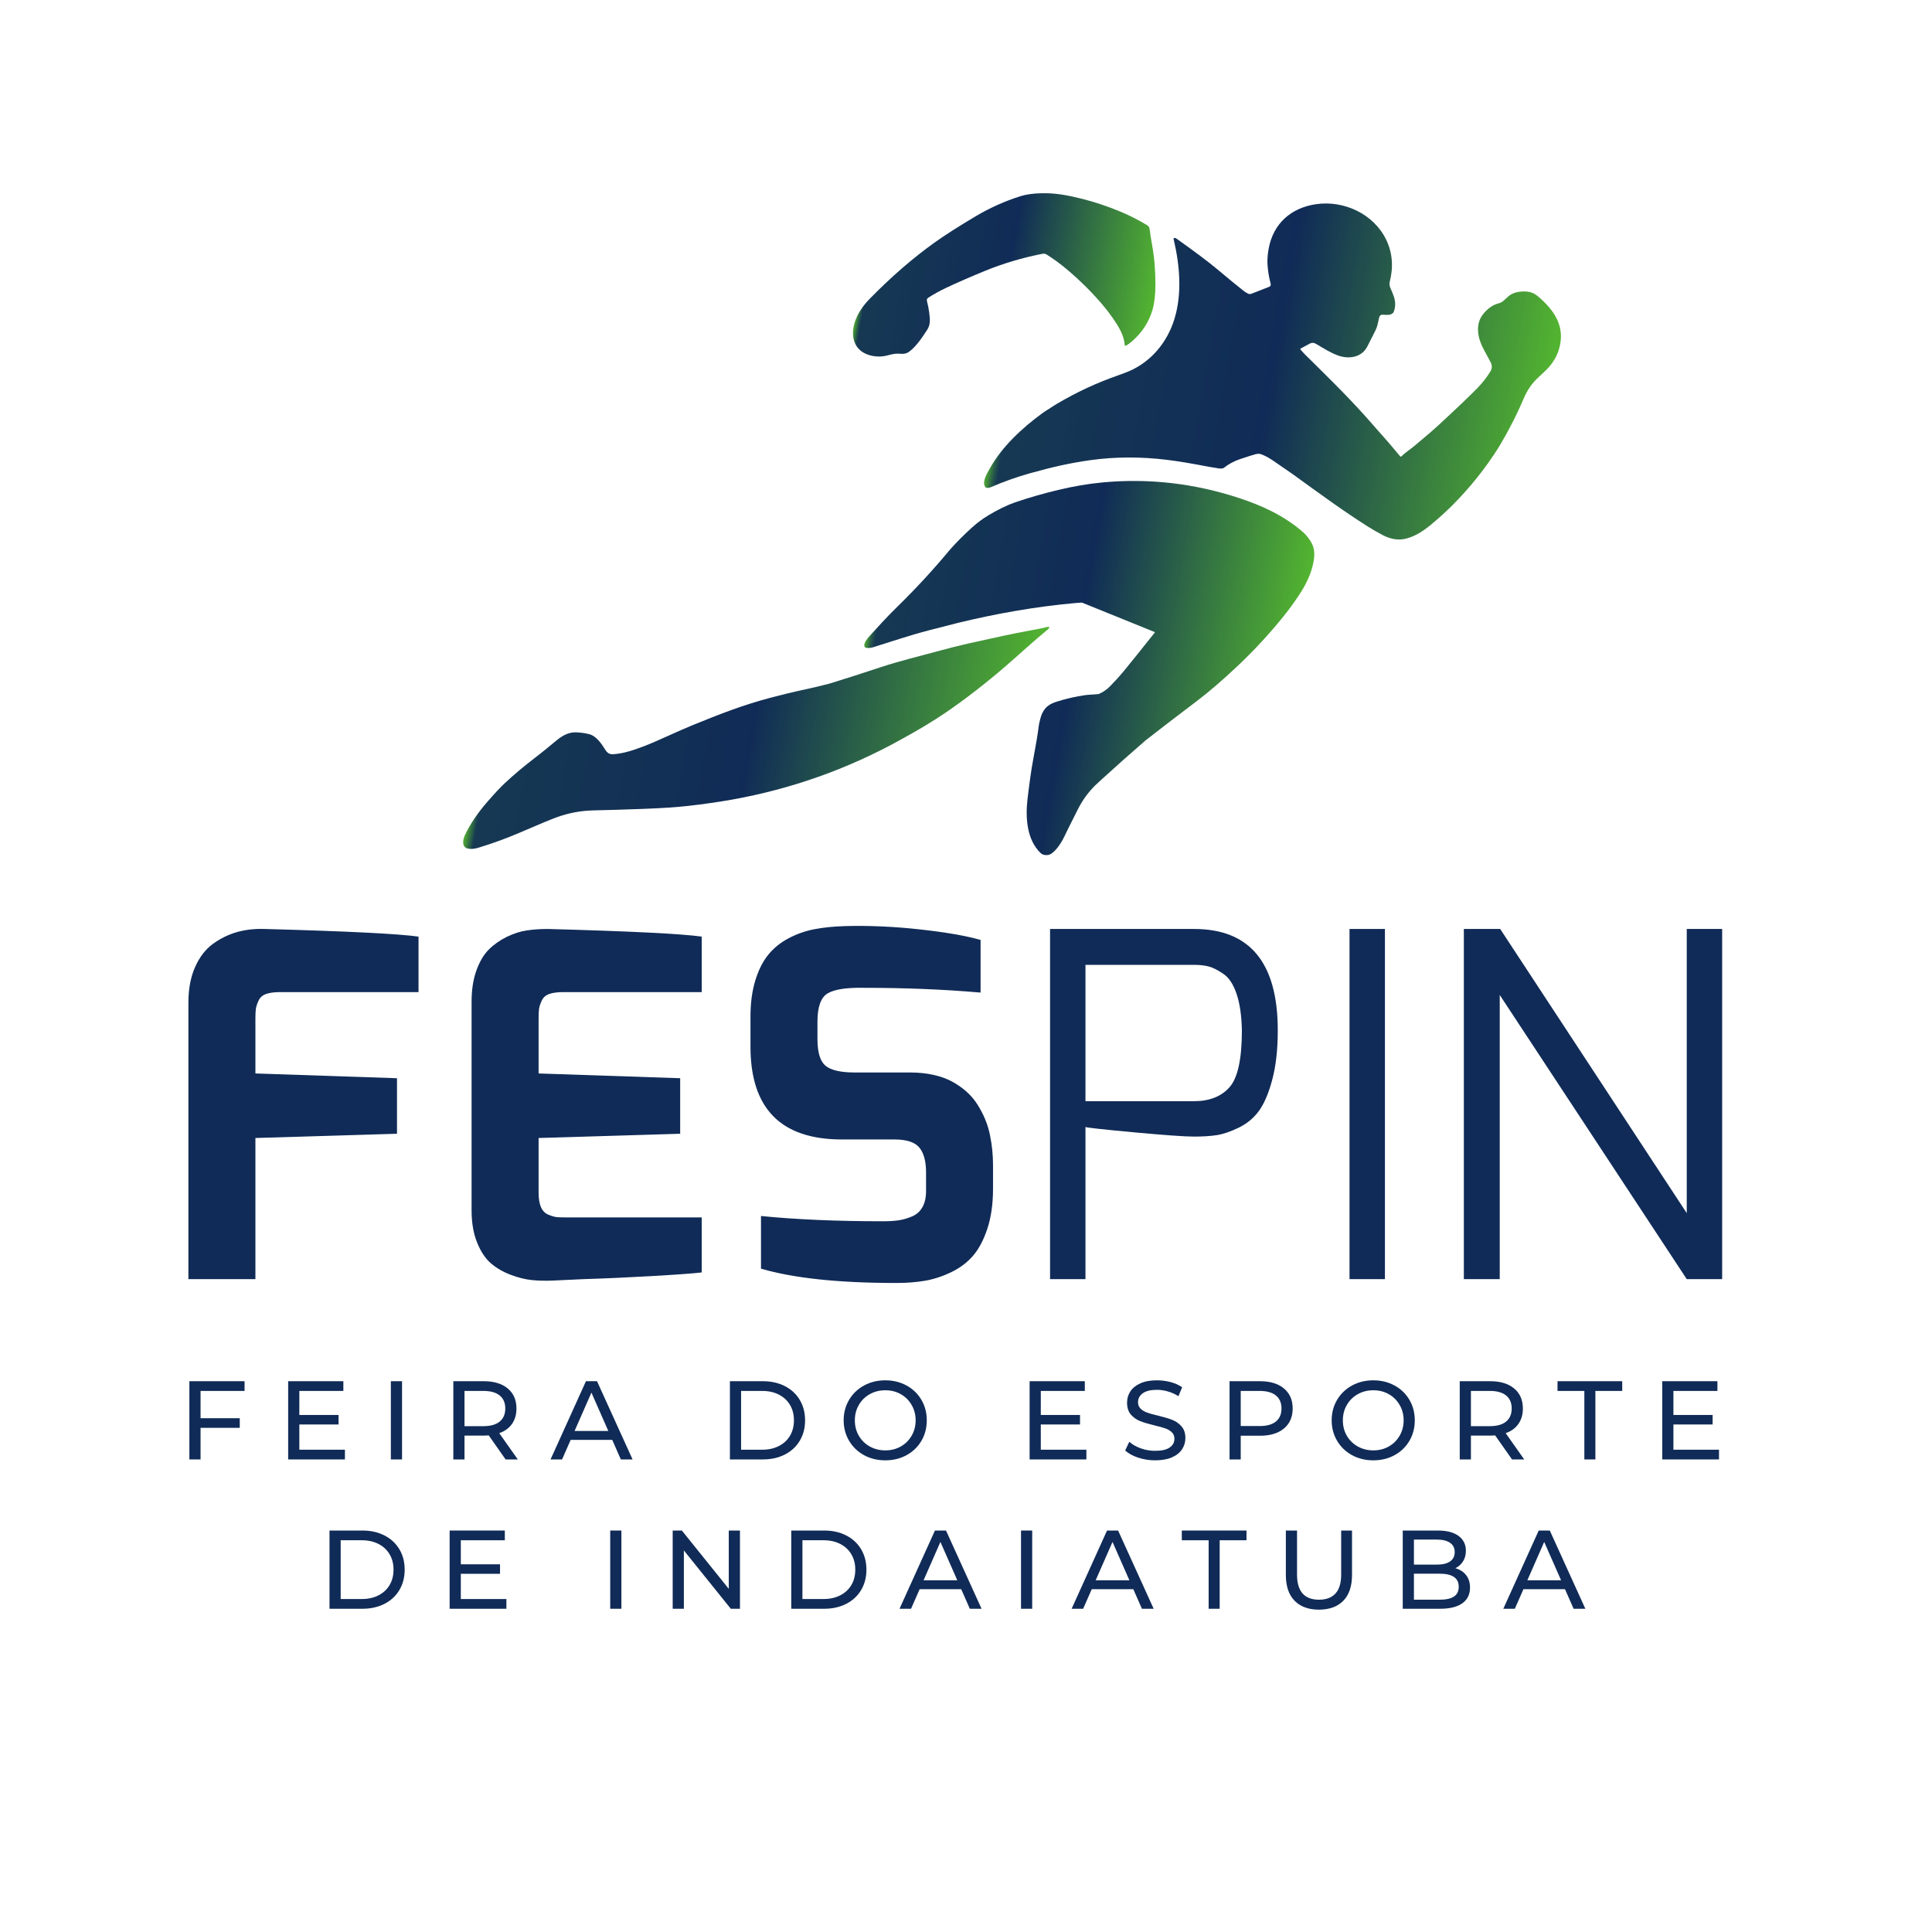 <svg xmlns="http://www.w3.org/2000/svg" xmlns:xlink="http://www.w3.org/1999/xlink" width="1080" zoomAndPan="magnify" viewBox="0 0 810 810" height="1080" preserveAspectRatio="xMidYMid meet" version="1.2"><defs><clipPath id="db565996a4"><path d="M 357 81 L 485 81 L 485 150 L 357 150 Z M 357 81 "/></clipPath><clipPath id="49149b2e6e"><path d="M 364.637 148.938 C 367.238 149.656 369.832 149.652 372.426 148.918 C 373.438 148.629 374.383 148.43 375.27 148.324 C 377.312 148.07 379.074 148.938 381.094 147.504 C 384.082 145.375 386.73 141.332 388.75 138.242 C 390.195 136.016 389.918 133.699 389.527 130.723 C 389.371 129.492 389.066 127.973 388.617 126.16 C 388.492 125.652 388.703 125.121 389.148 124.832 C 391.602 123.27 394.148 121.863 396.777 120.625 C 401.492 118.41 406.875 116.062 412.93 113.578 C 420.414 110.504 428.391 108.129 436.871 106.438 C 437.629 106.285 438.254 106.359 438.742 106.668 C 441.621 108.473 444.434 110.523 447.184 112.836 C 452.555 117.355 457.465 122.203 461.914 127.375 C 463.57 129.301 465.07 131.227 466.398 133.141 C 468.965 136.848 471.215 140.434 471.59 144.719 C 471.605 144.941 471.848 145.066 472.039 144.953 C 472.934 144.422 473.777 143.816 474.562 143.133 C 478.863 139.406 481.754 134.953 483.223 129.781 C 484.016 126.992 484.418 123.496 484.418 119.297 C 484.418 113.691 484.004 107.957 482.953 102.293 C 482.566 100.215 482.234 98.09 481.953 95.922 C 481.871 95.316 481.523 94.781 480.996 94.461 C 477.227 92.176 473.398 90.234 469.52 88.637 C 464.172 86.434 458.969 84.699 453.926 83.422 C 447.777 81.887 442.723 80.875 436.68 81.012 C 433.156 81.09 430.195 81.508 427.797 82.27 C 421.262 84.332 415.043 87.121 409.125 90.629 C 401.977 94.871 396.227 98.547 391.863 101.66 C 382.785 108.145 373.727 115.996 364.68 125.219 C 361.98 127.973 360.016 130.848 358.809 133.848 C 356.324 139.988 357.484 146.957 364.637 148.934 Z M 364.637 148.938 "/></clipPath><linearGradient x1="279.019" gradientTransform="matrix(0.565,0,0,0.565,194.178,81)" y1="44.173" x2="519.547" gradientUnits="userSpaceOnUse" y2="86.594" id="3412d8026d"><stop style="stop-color:#53b430;stop-opacity:1;" offset="0"/><stop style="stop-color:#53b430;stop-opacity:1;" offset="0.062"/><stop style="stop-color:#53b430;stop-opacity:1;" offset="0.078"/><stop style="stop-color:#4ba434;stop-opacity:1;" offset="0.082"/><stop style="stop-color:#449539;stop-opacity:1;" offset="0.086"/><stop style="stop-color:#367a40;stop-opacity:1;" offset="0.09"/><stop style="stop-color:#295e48;stop-opacity:1;" offset="0.094"/><stop style="stop-color:#1f4b4e;stop-opacity:1;" offset="0.098"/><stop style="stop-color:#163853;stop-opacity:1;" offset="0.102"/><stop style="stop-color:#163853;stop-opacity:1;" offset="0.109"/><stop style="stop-color:#163853;stop-opacity:1;" offset="0.125"/><stop style="stop-color:#153753;stop-opacity:1;" offset="0.156"/><stop style="stop-color:#153654;stop-opacity:1;" offset="0.188"/><stop style="stop-color:#143554;stop-opacity:1;" offset="0.219"/><stop style="stop-color:#143454;stop-opacity:1;" offset="0.25"/><stop style="stop-color:#143355;stop-opacity:1;" offset="0.281"/><stop style="stop-color:#133255;stop-opacity:1;" offset="0.312"/><stop style="stop-color:#133155;stop-opacity:1;" offset="0.344"/><stop style="stop-color:#123055;stop-opacity:1;" offset="0.375"/><stop style="stop-color:#122f56;stop-opacity:1;" offset="0.406"/><stop style="stop-color:#112e56;stop-opacity:1;" offset="0.438"/><stop style="stop-color:#112d56;stop-opacity:1;" offset="0.469"/><stop style="stop-color:#112c57;stop-opacity:1;" offset="0.5"/><stop style="stop-color:#102b57;stop-opacity:1;" offset="0.516"/><stop style="stop-color:#112c57;stop-opacity:1;" offset="0.52"/><stop style="stop-color:#112d56;stop-opacity:1;" offset="0.523"/><stop style="stop-color:#122f56;stop-opacity:1;" offset="0.527"/><stop style="stop-color:#123056;stop-opacity:1;" offset="0.531"/><stop style="stop-color:#133155;stop-opacity:1;" offset="0.535"/><stop style="stop-color:#143255;stop-opacity:1;" offset="0.539"/><stop style="stop-color:#143355;stop-opacity:1;" offset="0.543"/><stop style="stop-color:#153554;stop-opacity:1;" offset="0.547"/><stop style="stop-color:#153654;stop-opacity:1;" offset="0.551"/><stop style="stop-color:#163754;stop-opacity:1;" offset="0.555"/><stop style="stop-color:#163853;stop-opacity:1;" offset="0.559"/><stop style="stop-color:#173953;stop-opacity:1;" offset="0.562"/><stop style="stop-color:#183a53;stop-opacity:1;" offset="0.566"/><stop style="stop-color:#183c52;stop-opacity:1;" offset="0.57"/><stop style="stop-color:#193d52;stop-opacity:1;" offset="0.574"/><stop style="stop-color:#193e52;stop-opacity:1;" offset="0.578"/><stop style="stop-color:#1a3f51;stop-opacity:1;" offset="0.582"/><stop style="stop-color:#1a4051;stop-opacity:1;" offset="0.586"/><stop style="stop-color:#1b4251;stop-opacity:1;" offset="0.59"/><stop style="stop-color:#1c4350;stop-opacity:1;" offset="0.594"/><stop style="stop-color:#1c4450;stop-opacity:1;" offset="0.598"/><stop style="stop-color:#1d4550;stop-opacity:1;" offset="0.602"/><stop style="stop-color:#1d464f;stop-opacity:1;" offset="0.605"/><stop style="stop-color:#1e484f;stop-opacity:1;" offset="0.609"/><stop style="stop-color:#1f494f;stop-opacity:1;" offset="0.613"/><stop style="stop-color:#1f4a4e;stop-opacity:1;" offset="0.617"/><stop style="stop-color:#204b4e;stop-opacity:1;" offset="0.621"/><stop style="stop-color:#204c4e;stop-opacity:1;" offset="0.625"/><stop style="stop-color:#214d4d;stop-opacity:1;" offset="0.629"/><stop style="stop-color:#214f4d;stop-opacity:1;" offset="0.633"/><stop style="stop-color:#22504c;stop-opacity:1;" offset="0.637"/><stop style="stop-color:#23514c;stop-opacity:1;" offset="0.641"/><stop style="stop-color:#23524c;stop-opacity:1;" offset="0.645"/><stop style="stop-color:#24534b;stop-opacity:1;" offset="0.648"/><stop style="stop-color:#24554b;stop-opacity:1;" offset="0.652"/><stop style="stop-color:#25564b;stop-opacity:1;" offset="0.656"/><stop style="stop-color:#25574a;stop-opacity:1;" offset="0.66"/><stop style="stop-color:#26584a;stop-opacity:1;" offset="0.664"/><stop style="stop-color:#27594a;stop-opacity:1;" offset="0.668"/><stop style="stop-color:#275a49;stop-opacity:1;" offset="0.672"/><stop style="stop-color:#285c49;stop-opacity:1;" offset="0.676"/><stop style="stop-color:#285d49;stop-opacity:1;" offset="0.68"/><stop style="stop-color:#295e48;stop-opacity:1;" offset="0.684"/><stop style="stop-color:#295f48;stop-opacity:1;" offset="0.688"/><stop style="stop-color:#2a6048;stop-opacity:1;" offset="0.691"/><stop style="stop-color:#2b6247;stop-opacity:1;" offset="0.695"/><stop style="stop-color:#2b6347;stop-opacity:1;" offset="0.699"/><stop style="stop-color:#2c6447;stop-opacity:1;" offset="0.703"/><stop style="stop-color:#2c6546;stop-opacity:1;" offset="0.707"/><stop style="stop-color:#2d6646;stop-opacity:1;" offset="0.711"/><stop style="stop-color:#2e6746;stop-opacity:1;" offset="0.715"/><stop style="stop-color:#2e6945;stop-opacity:1;" offset="0.719"/><stop style="stop-color:#2f6a45;stop-opacity:1;" offset="0.723"/><stop style="stop-color:#2f6b45;stop-opacity:1;" offset="0.727"/><stop style="stop-color:#306c44;stop-opacity:1;" offset="0.73"/><stop style="stop-color:#306d44;stop-opacity:1;" offset="0.734"/><stop style="stop-color:#316f44;stop-opacity:1;" offset="0.738"/><stop style="stop-color:#327043;stop-opacity:1;" offset="0.742"/><stop style="stop-color:#327143;stop-opacity:1;" offset="0.746"/><stop style="stop-color:#337243;stop-opacity:1;" offset="0.75"/><stop style="stop-color:#337342;stop-opacity:1;" offset="0.754"/><stop style="stop-color:#347542;stop-opacity:1;" offset="0.758"/><stop style="stop-color:#347642;stop-opacity:1;" offset="0.762"/><stop style="stop-color:#357741;stop-opacity:1;" offset="0.766"/><stop style="stop-color:#367841;stop-opacity:1;" offset="0.77"/><stop style="stop-color:#367941;stop-opacity:1;" offset="0.773"/><stop style="stop-color:#377a40;stop-opacity:1;" offset="0.777"/><stop style="stop-color:#377c40;stop-opacity:1;" offset="0.781"/><stop style="stop-color:#387d40;stop-opacity:1;" offset="0.785"/><stop style="stop-color:#397e3f;stop-opacity:1;" offset="0.789"/><stop style="stop-color:#397f3f;stop-opacity:1;" offset="0.793"/><stop style="stop-color:#3a803f;stop-opacity:1;" offset="0.797"/><stop style="stop-color:#3a823e;stop-opacity:1;" offset="0.801"/><stop style="stop-color:#3b833e;stop-opacity:1;" offset="0.805"/><stop style="stop-color:#3b843e;stop-opacity:1;" offset="0.809"/><stop style="stop-color:#3c853d;stop-opacity:1;" offset="0.812"/><stop style="stop-color:#3d863d;stop-opacity:1;" offset="0.816"/><stop style="stop-color:#3d873d;stop-opacity:1;" offset="0.82"/><stop style="stop-color:#3e893c;stop-opacity:1;" offset="0.824"/><stop style="stop-color:#3e8a3c;stop-opacity:1;" offset="0.828"/><stop style="stop-color:#3f8b3c;stop-opacity:1;" offset="0.832"/><stop style="stop-color:#3f8c3b;stop-opacity:1;" offset="0.836"/><stop style="stop-color:#408d3b;stop-opacity:1;" offset="0.84"/><stop style="stop-color:#418f3b;stop-opacity:1;" offset="0.844"/><stop style="stop-color:#41903a;stop-opacity:1;" offset="0.848"/><stop style="stop-color:#42913a;stop-opacity:1;" offset="0.852"/><stop style="stop-color:#42923a;stop-opacity:1;" offset="0.855"/><stop style="stop-color:#439339;stop-opacity:1;" offset="0.859"/><stop style="stop-color:#439439;stop-opacity:1;" offset="0.863"/><stop style="stop-color:#449639;stop-opacity:1;" offset="0.867"/><stop style="stop-color:#459738;stop-opacity:1;" offset="0.871"/><stop style="stop-color:#459838;stop-opacity:1;" offset="0.875"/><stop style="stop-color:#469938;stop-opacity:1;" offset="0.879"/><stop style="stop-color:#469a37;stop-opacity:1;" offset="0.883"/><stop style="stop-color:#479c37;stop-opacity:1;" offset="0.887"/><stop style="stop-color:#489d37;stop-opacity:1;" offset="0.891"/><stop style="stop-color:#489e36;stop-opacity:1;" offset="0.895"/><stop style="stop-color:#499f36;stop-opacity:1;" offset="0.898"/><stop style="stop-color:#49a036;stop-opacity:1;" offset="0.902"/><stop style="stop-color:#4aa135;stop-opacity:1;" offset="0.906"/><stop style="stop-color:#4aa335;stop-opacity:1;" offset="0.91"/><stop style="stop-color:#4ba435;stop-opacity:1;" offset="0.914"/><stop style="stop-color:#4ca534;stop-opacity:1;" offset="0.918"/><stop style="stop-color:#4ca634;stop-opacity:1;" offset="0.922"/><stop style="stop-color:#4da734;stop-opacity:1;" offset="0.926"/><stop style="stop-color:#4da933;stop-opacity:1;" offset="0.93"/><stop style="stop-color:#4eaa33;stop-opacity:1;" offset="0.934"/><stop style="stop-color:#4eab33;stop-opacity:1;" offset="0.938"/><stop style="stop-color:#4fac32;stop-opacity:1;" offset="0.941"/><stop style="stop-color:#50ad32;stop-opacity:1;" offset="0.945"/><stop style="stop-color:#50af32;stop-opacity:1;" offset="0.949"/><stop style="stop-color:#51b031;stop-opacity:1;" offset="0.953"/><stop style="stop-color:#51b131;stop-opacity:1;" offset="0.957"/><stop style="stop-color:#52b230;stop-opacity:1;" offset="0.961"/><stop style="stop-color:#52b330;stop-opacity:1;" offset="0.965"/><stop style="stop-color:#53b430;stop-opacity:1;" offset="0.969"/><stop style="stop-color:#53b430;stop-opacity:1;" offset="1"/></linearGradient><clipPath id="653dab870e"><path d="M 412 85 L 654.562 85 L 654.562 227 L 412 227 Z M 412 85 "/></clipPath><clipPath id="a09dec8f8e"><path d="M 645.043 124.434 C 642.828 122.512 640.824 122.055 637.941 122.23 C 635.578 122.375 633.668 123.102 632.203 124.406 C 630.926 125.547 629.98 126.781 628.219 127.207 C 625.508 127.844 623.062 129.973 621.496 132.121 C 618.363 136.418 619.691 142.191 622.113 146.59 C 623.188 148.531 624.129 150.301 624.957 151.887 C 625.656 153.238 625.605 154.555 624.797 155.84 C 623.199 158.375 621.398 160.676 619.387 162.73 C 616.223 165.969 610.941 171.004 603.562 177.832 C 601.098 180.109 597.566 183.164 592.957 186.988 C 591.164 188.48 589.113 189.762 587.48 191.391 C 587.367 191.5 587.18 191.496 587.07 191.371 L 582.098 185.469 L 572.34 174.406 C 563.773 164.895 555.785 157.207 547.078 148.566 C 546.465 147.957 545.848 147.273 545.227 146.523 C 545.121 146.398 545.164 146.211 545.305 146.133 C 546.508 145.512 547.723 144.852 548.957 144.145 C 549.879 143.613 550.777 143.605 551.66 144.121 C 555.609 146.43 557.652 147.793 560.855 149 C 565.34 150.684 570.887 149.969 573.273 145.238 C 574.605 142.602 575.77 140.309 576.754 138.359 C 577.234 137.398 577.676 135.859 578.07 133.73 C 578.266 132.707 578.621 131.836 579.746 131.945 C 580.922 132.059 581.938 132.047 582.785 131.898 C 583.148 131.836 583.605 131.57 584.164 131.098 C 585.133 128.922 585.184 126.617 584.324 124.172 C 583.898 122.965 583.453 121.867 582.988 120.891 C 582.582 120.031 582.457 118.941 582.641 118.23 C 584.273 111.867 583.789 105.969 581.188 100.543 C 575.984 89.691 563.402 83.863 551.648 85.621 C 541.336 87.16 533.832 93.664 531.906 104.207 C 531.492 106.449 531.324 108.488 531.375 110.328 C 531.516 113.238 531.973 116.137 532.746 119.012 C 532.883 119.52 532.625 120.043 532.133 120.234 L 524.68 123.156 C 524.184 123.348 523.621 123.32 523.16 123.066 C 522.457 122.688 521.836 122.293 521.293 121.863 C 518.875 119.973 515.098 116.871 509.957 112.566 C 506.746 109.879 501.203 105.711 493.309 100.074 C 492.992 99.848 492.664 99.738 492.332 99.762 C 492.121 99.773 491.98 99.977 492.027 100.176 C 494.637 111.145 495.68 123.203 492.324 133.922 C 489.328 143.527 482.668 151.59 473.422 155.605 C 472.664 155.93 471.059 156.543 468.594 157.434 C 459.746 160.527 451.281 164.473 443.207 169.25 C 442.07 169.922 440.941 170.645 439.809 171.414 C 438.855 171.977 437.906 172.598 436.961 173.281 C 428.539 179.414 420.223 187.203 415.242 195.953 C 413.797 198.484 411.598 201.938 413.082 204.176 C 413.504 204.809 414.754 204.527 415.309 204.289 C 420.859 201.895 426.434 199.922 432.035 198.363 C 440.918 195.891 448.301 194.156 457.031 192.938 C 467.461 191.484 478.199 191.434 489.246 192.785 C 493.867 193.348 499.715 194.32 506.785 195.699 C 507.387 195.812 508.801 196.043 511.027 196.383 C 512.023 196.527 512.73 196.438 513.152 196.109 C 515.215 194.508 517.453 193.297 519.867 192.496 C 523.406 191.32 525.555 190.637 526.309 190.445 C 527.281 190.195 528.078 190.191 528.711 190.43 C 530.312 191.027 531.906 191.867 533.492 192.949 C 536.32 194.875 539.121 196.801 541.879 198.727 C 554.594 207.922 562.84 213.996 573.488 220.766 C 575.422 221.988 577.508 223.191 579.746 224.363 C 582.879 226 586.258 226.688 589.691 225.773 C 593.578 224.738 597.055 222.387 600.125 219.828 C 603.281 217.195 606.152 214.598 608.734 212.02 C 616.293 204.492 622.902 196.211 628.562 187.168 C 632.465 180.656 635.906 173.91 638.891 166.91 C 640.293 163.625 642.211 160.828 644.641 158.52 C 645.906 157.309 646.867 156.41 647.523 155.816 C 650.363 153.227 652.488 150.086 653.562 146.562 C 656.434 137.117 651.844 130.316 645.027 124.426 Z M 645.043 124.434 "/></clipPath><linearGradient x1="370.065" gradientTransform="matrix(0.565,0,0,0.565,194.178,81)" y1="87.389" x2="830.108" gradientUnits="userSpaceOnUse" y2="168.508" id="f39384bd56"><stop style="stop-color:#53b430;stop-opacity:1;" offset="0"/><stop style="stop-color:#53b430;stop-opacity:1;" offset="0.062"/><stop style="stop-color:#53b430;stop-opacity:1;" offset="0.078"/><stop style="stop-color:#4ba434;stop-opacity:1;" offset="0.082"/><stop style="stop-color:#439439;stop-opacity:1;" offset="0.086"/><stop style="stop-color:#357841;stop-opacity:1;" offset="0.09"/><stop style="stop-color:#285c49;stop-opacity:1;" offset="0.094"/><stop style="stop-color:#1f4a4e;stop-opacity:1;" offset="0.098"/><stop style="stop-color:#163853;stop-opacity:1;" offset="0.102"/><stop style="stop-color:#163853;stop-opacity:1;" offset="0.109"/><stop style="stop-color:#163853;stop-opacity:1;" offset="0.125"/><stop style="stop-color:#153753;stop-opacity:1;" offset="0.141"/><stop style="stop-color:#153753;stop-opacity:1;" offset="0.156"/><stop style="stop-color:#153654;stop-opacity:1;" offset="0.172"/><stop style="stop-color:#153654;stop-opacity:1;" offset="0.188"/><stop style="stop-color:#153554;stop-opacity:1;" offset="0.203"/><stop style="stop-color:#143454;stop-opacity:1;" offset="0.219"/><stop style="stop-color:#143454;stop-opacity:1;" offset="0.234"/><stop style="stop-color:#143354;stop-opacity:1;" offset="0.25"/><stop style="stop-color:#143354;stop-opacity:1;" offset="0.266"/><stop style="stop-color:#133255;stop-opacity:1;" offset="0.281"/><stop style="stop-color:#133255;stop-opacity:1;" offset="0.297"/><stop style="stop-color:#133155;stop-opacity:1;" offset="0.312"/><stop style="stop-color:#133155;stop-opacity:1;" offset="0.328"/><stop style="stop-color:#123055;stop-opacity:1;" offset="0.344"/><stop style="stop-color:#123055;stop-opacity:1;" offset="0.359"/><stop style="stop-color:#122f56;stop-opacity:1;" offset="0.375"/><stop style="stop-color:#122f56;stop-opacity:1;" offset="0.391"/><stop style="stop-color:#122e56;stop-opacity:1;" offset="0.406"/><stop style="stop-color:#112e56;stop-opacity:1;" offset="0.422"/><stop style="stop-color:#112d56;stop-opacity:1;" offset="0.438"/><stop style="stop-color:#112d56;stop-opacity:1;" offset="0.453"/><stop style="stop-color:#112c57;stop-opacity:1;" offset="0.469"/><stop style="stop-color:#102c57;stop-opacity:1;" offset="0.484"/><stop style="stop-color:#102b57;stop-opacity:1;" offset="0.5"/><stop style="stop-color:#102c57;stop-opacity:1;" offset="0.508"/><stop style="stop-color:#112d56;stop-opacity:1;" offset="0.512"/><stop style="stop-color:#122f56;stop-opacity:1;" offset="0.516"/><stop style="stop-color:#123056;stop-opacity:1;" offset="0.52"/><stop style="stop-color:#133155;stop-opacity:1;" offset="0.523"/><stop style="stop-color:#143255;stop-opacity:1;" offset="0.527"/><stop style="stop-color:#143455;stop-opacity:1;" offset="0.531"/><stop style="stop-color:#153554;stop-opacity:1;" offset="0.535"/><stop style="stop-color:#153654;stop-opacity:1;" offset="0.539"/><stop style="stop-color:#163754;stop-opacity:1;" offset="0.543"/><stop style="stop-color:#173853;stop-opacity:1;" offset="0.547"/><stop style="stop-color:#173a53;stop-opacity:1;" offset="0.551"/><stop style="stop-color:#183b52;stop-opacity:1;" offset="0.555"/><stop style="stop-color:#183c52;stop-opacity:1;" offset="0.559"/><stop style="stop-color:#193d52;stop-opacity:1;" offset="0.562"/><stop style="stop-color:#1a3e51;stop-opacity:1;" offset="0.566"/><stop style="stop-color:#1a4051;stop-opacity:1;" offset="0.57"/><stop style="stop-color:#1b4151;stop-opacity:1;" offset="0.574"/><stop style="stop-color:#1b4250;stop-opacity:1;" offset="0.578"/><stop style="stop-color:#1c4350;stop-opacity:1;" offset="0.582"/><stop style="stop-color:#1c4550;stop-opacity:1;" offset="0.586"/><stop style="stop-color:#1d464f;stop-opacity:1;" offset="0.59"/><stop style="stop-color:#1e474f;stop-opacity:1;" offset="0.594"/><stop style="stop-color:#1e484f;stop-opacity:1;" offset="0.598"/><stop style="stop-color:#1f494e;stop-opacity:1;" offset="0.602"/><stop style="stop-color:#1f4b4e;stop-opacity:1;" offset="0.605"/><stop style="stop-color:#204c4e;stop-opacity:1;" offset="0.609"/><stop style="stop-color:#214d4d;stop-opacity:1;" offset="0.613"/><stop style="stop-color:#214e4d;stop-opacity:1;" offset="0.617"/><stop style="stop-color:#224f4d;stop-opacity:1;" offset="0.621"/><stop style="stop-color:#22514c;stop-opacity:1;" offset="0.625"/><stop style="stop-color:#23524c;stop-opacity:1;" offset="0.629"/><stop style="stop-color:#24534c;stop-opacity:1;" offset="0.633"/><stop style="stop-color:#24544b;stop-opacity:1;" offset="0.637"/><stop style="stop-color:#25564b;stop-opacity:1;" offset="0.641"/><stop style="stop-color:#25574b;stop-opacity:1;" offset="0.645"/><stop style="stop-color:#26584a;stop-opacity:1;" offset="0.648"/><stop style="stop-color:#27594a;stop-opacity:1;" offset="0.652"/><stop style="stop-color:#275a49;stop-opacity:1;" offset="0.656"/><stop style="stop-color:#285c49;stop-opacity:1;" offset="0.66"/><stop style="stop-color:#285d49;stop-opacity:1;" offset="0.664"/><stop style="stop-color:#295e48;stop-opacity:1;" offset="0.668"/><stop style="stop-color:#2a5f48;stop-opacity:1;" offset="0.672"/><stop style="stop-color:#2a6048;stop-opacity:1;" offset="0.676"/><stop style="stop-color:#2b6247;stop-opacity:1;" offset="0.68"/><stop style="stop-color:#2b6347;stop-opacity:1;" offset="0.684"/><stop style="stop-color:#2c6447;stop-opacity:1;" offset="0.688"/><stop style="stop-color:#2c6546;stop-opacity:1;" offset="0.691"/><stop style="stop-color:#2d6746;stop-opacity:1;" offset="0.695"/><stop style="stop-color:#2e6846;stop-opacity:1;" offset="0.699"/><stop style="stop-color:#2e6945;stop-opacity:1;" offset="0.703"/><stop style="stop-color:#2f6a45;stop-opacity:1;" offset="0.707"/><stop style="stop-color:#2f6b45;stop-opacity:1;" offset="0.711"/><stop style="stop-color:#306d44;stop-opacity:1;" offset="0.715"/><stop style="stop-color:#316e44;stop-opacity:1;" offset="0.719"/><stop style="stop-color:#316f44;stop-opacity:1;" offset="0.723"/><stop style="stop-color:#327043;stop-opacity:1;" offset="0.727"/><stop style="stop-color:#327243;stop-opacity:1;" offset="0.73"/><stop style="stop-color:#337343;stop-opacity:1;" offset="0.734"/><stop style="stop-color:#347442;stop-opacity:1;" offset="0.738"/><stop style="stop-color:#347542;stop-opacity:1;" offset="0.742"/><stop style="stop-color:#357642;stop-opacity:1;" offset="0.746"/><stop style="stop-color:#357841;stop-opacity:1;" offset="0.75"/><stop style="stop-color:#367941;stop-opacity:1;" offset="0.754"/><stop style="stop-color:#377a40;stop-opacity:1;" offset="0.758"/><stop style="stop-color:#377b40;stop-opacity:1;" offset="0.762"/><stop style="stop-color:#387c40;stop-opacity:1;" offset="0.766"/><stop style="stop-color:#387e3f;stop-opacity:1;" offset="0.77"/><stop style="stop-color:#397f3f;stop-opacity:1;" offset="0.773"/><stop style="stop-color:#3a803f;stop-opacity:1;" offset="0.777"/><stop style="stop-color:#3a813e;stop-opacity:1;" offset="0.781"/><stop style="stop-color:#3b833e;stop-opacity:1;" offset="0.785"/><stop style="stop-color:#3b843e;stop-opacity:1;" offset="0.789"/><stop style="stop-color:#3c853d;stop-opacity:1;" offset="0.793"/><stop style="stop-color:#3d863d;stop-opacity:1;" offset="0.797"/><stop style="stop-color:#3d873d;stop-opacity:1;" offset="0.801"/><stop style="stop-color:#3e893c;stop-opacity:1;" offset="0.805"/><stop style="stop-color:#3e8a3c;stop-opacity:1;" offset="0.809"/><stop style="stop-color:#3f8b3c;stop-opacity:1;" offset="0.812"/><stop style="stop-color:#3f8c3b;stop-opacity:1;" offset="0.816"/><stop style="stop-color:#408d3b;stop-opacity:1;" offset="0.82"/><stop style="stop-color:#418f3b;stop-opacity:1;" offset="0.824"/><stop style="stop-color:#41903a;stop-opacity:1;" offset="0.828"/><stop style="stop-color:#42913a;stop-opacity:1;" offset="0.832"/><stop style="stop-color:#42923a;stop-opacity:1;" offset="0.836"/><stop style="stop-color:#439439;stop-opacity:1;" offset="0.84"/><stop style="stop-color:#449539;stop-opacity:1;" offset="0.844"/><stop style="stop-color:#449638;stop-opacity:1;" offset="0.848"/><stop style="stop-color:#459738;stop-opacity:1;" offset="0.852"/><stop style="stop-color:#459838;stop-opacity:1;" offset="0.855"/><stop style="stop-color:#469a37;stop-opacity:1;" offset="0.859"/><stop style="stop-color:#479b37;stop-opacity:1;" offset="0.863"/><stop style="stop-color:#479c37;stop-opacity:1;" offset="0.867"/><stop style="stop-color:#489d36;stop-opacity:1;" offset="0.871"/><stop style="stop-color:#489e36;stop-opacity:1;" offset="0.875"/><stop style="stop-color:#49a036;stop-opacity:1;" offset="0.879"/><stop style="stop-color:#4aa135;stop-opacity:1;" offset="0.883"/><stop style="stop-color:#4aa235;stop-opacity:1;" offset="0.887"/><stop style="stop-color:#4ba335;stop-opacity:1;" offset="0.891"/><stop style="stop-color:#4ba534;stop-opacity:1;" offset="0.895"/><stop style="stop-color:#4ca634;stop-opacity:1;" offset="0.898"/><stop style="stop-color:#4da734;stop-opacity:1;" offset="0.902"/><stop style="stop-color:#4da833;stop-opacity:1;" offset="0.906"/><stop style="stop-color:#4ea933;stop-opacity:1;" offset="0.91"/><stop style="stop-color:#4eab33;stop-opacity:1;" offset="0.914"/><stop style="stop-color:#4fac32;stop-opacity:1;" offset="0.918"/><stop style="stop-color:#4fad32;stop-opacity:1;" offset="0.922"/><stop style="stop-color:#50ae32;stop-opacity:1;" offset="0.926"/><stop style="stop-color:#51b031;stop-opacity:1;" offset="0.93"/><stop style="stop-color:#51b131;stop-opacity:1;" offset="0.934"/><stop style="stop-color:#52b231;stop-opacity:1;" offset="0.938"/><stop style="stop-color:#52b330;stop-opacity:1;" offset="0.941"/><stop style="stop-color:#53b430;stop-opacity:1;" offset="0.945"/><stop style="stop-color:#53b430;stop-opacity:1;" offset="0.953"/><stop style="stop-color:#53b430;stop-opacity:1;" offset="0.969"/><stop style="stop-color:#53b430;stop-opacity:1;" offset="1"/></linearGradient><clipPath id="7040dc1535"><path d="M 362 201 L 552 201 L 552 358.5 L 362 358.5 Z M 362 201 "/></clipPath><clipPath id="6884fb3ed7"><path d="M 545.992 222.832 C 538.445 216.309 529.352 212.059 519.703 208.875 C 500.793 202.633 481.594 200.43 462.098 202.277 C 456.223 202.832 450.055 203.875 443.609 205.426 C 437.172 206.965 431.156 208.699 425.57 210.621 C 422.188 211.785 418.383 213.641 414.148 216.199 C 411.875 217.566 409.656 219.234 407.484 221.188 C 404.336 224.023 401.309 227.051 398.422 230.262 C 391.449 238.68 384.039 246.727 376.176 254.402 C 371.719 258.758 368.391 262.496 364.566 266.664 C 363.652 267.66 362.121 269.566 362.375 270.867 C 362.449 271.25 362.754 271.543 363.137 271.602 C 364.098 271.746 365.055 271.676 366 271.379 C 373.727 268.984 381.816 266.23 389.41 264.277 C 397.422 262.219 401.469 261.188 401.535 261.168 C 417.738 257.238 433.824 254.379 450.898 252.82 C 451.824 252.754 452.727 252.695 453.621 252.637 L 484.262 265.055 C 483.988 265.398 483.703 265.742 483.426 266.094 C 477.992 272.945 473.852 278.102 470.996 281.551 C 469.164 283.762 467.41 285.66 465.422 287.691 C 464.035 289.105 462.445 290.199 460.648 290.973 C 458.805 291.199 456.641 291.215 455.113 291.418 C 451 291.984 446.82 292.949 442.582 294.324 C 438.777 295.547 437.047 297.836 436.125 301.445 C 435.777 302.793 435.559 303.816 435.48 304.504 C 435.133 307.453 434.316 312.375 433.02 319.266 C 432.387 322.629 431.652 327.824 430.809 334.84 C 429.906 342.398 430.328 352.102 436.395 357.738 C 437.062 358.352 438.023 358.602 439.285 358.473 C 441.918 358.199 444.949 353.383 445.961 351.258 C 446.934 349.211 448.934 345.184 451.973 339.18 C 453.797 335.562 456.148 332.305 459.039 329.395 C 459.281 329.152 460.293 328.223 462.066 326.594 C 468.078 321.117 474.125 315.738 480.238 310.453 C 487.25 304.973 494.285 299.574 501.348 294.254 C 506.645 290.262 512.52 285.219 518.969 279.125 C 525.84 272.629 532.234 265.715 538.148 258.375 C 540.469 255.488 542.668 252.465 544.75 249.305 C 547.566 245.027 549.945 240.211 550.777 235.109 C 551.371 231.477 550.973 228.918 548.871 226.012 C 547.961 224.758 547.004 223.699 546 222.836 Z M 545.992 222.832 "/></clipPath><linearGradient x1="278.316" gradientTransform="matrix(0.565,0,0,0.565,194.178,81)" y1="317.747" x2="650.836" gradientUnits="userSpaceOnUse" y2="383.441" id="9f8563bb81"><stop style="stop-color:#53b430;stop-opacity:1;" offset="0"/><stop style="stop-color:#53b430;stop-opacity:1;" offset="0.031"/><stop style="stop-color:#53b430;stop-opacity:1;" offset="0.047"/><stop style="stop-color:#53b430;stop-opacity:1;" offset="0.055"/><stop style="stop-color:#4aa335;stop-opacity:1;" offset="0.059"/><stop style="stop-color:#42923a;stop-opacity:1;" offset="0.062"/><stop style="stop-color:#347542;stop-opacity:1;" offset="0.066"/><stop style="stop-color:#26584a;stop-opacity:1;" offset="0.07"/><stop style="stop-color:#1e484e;stop-opacity:1;" offset="0.074"/><stop style="stop-color:#163853;stop-opacity:1;" offset="0.078"/><stop style="stop-color:#163853;stop-opacity:1;" offset="0.094"/><stop style="stop-color:#163753;stop-opacity:1;" offset="0.109"/><stop style="stop-color:#153753;stop-opacity:1;" offset="0.125"/><stop style="stop-color:#153653;stop-opacity:1;" offset="0.128"/><stop style="stop-color:#153654;stop-opacity:1;" offset="0.141"/><stop style="stop-color:#153654;stop-opacity:1;" offset="0.156"/><stop style="stop-color:#153554;stop-opacity:1;" offset="0.172"/><stop style="stop-color:#143554;stop-opacity:1;" offset="0.188"/><stop style="stop-color:#143454;stop-opacity:1;" offset="0.203"/><stop style="stop-color:#143454;stop-opacity:1;" offset="0.219"/><stop style="stop-color:#143354;stop-opacity:1;" offset="0.234"/><stop style="stop-color:#133355;stop-opacity:1;" offset="0.25"/><stop style="stop-color:#133255;stop-opacity:1;" offset="0.266"/><stop style="stop-color:#133255;stop-opacity:1;" offset="0.281"/><stop style="stop-color:#133155;stop-opacity:1;" offset="0.297"/><stop style="stop-color:#133155;stop-opacity:1;" offset="0.312"/><stop style="stop-color:#123055;stop-opacity:1;" offset="0.328"/><stop style="stop-color:#122f56;stop-opacity:1;" offset="0.344"/><stop style="stop-color:#122f56;stop-opacity:1;" offset="0.359"/><stop style="stop-color:#122e56;stop-opacity:1;" offset="0.375"/><stop style="stop-color:#112e56;stop-opacity:1;" offset="0.391"/><stop style="stop-color:#112d56;stop-opacity:1;" offset="0.406"/><stop style="stop-color:#112d56;stop-opacity:1;" offset="0.422"/><stop style="stop-color:#112c57;stop-opacity:1;" offset="0.438"/><stop style="stop-color:#102c57;stop-opacity:1;" offset="0.453"/><stop style="stop-color:#102b57;stop-opacity:1;" offset="0.469"/><stop style="stop-color:#112c57;stop-opacity:1;" offset="0.473"/><stop style="stop-color:#112e56;stop-opacity:1;" offset="0.477"/><stop style="stop-color:#122f56;stop-opacity:1;" offset="0.48"/><stop style="stop-color:#123056;stop-opacity:1;" offset="0.484"/><stop style="stop-color:#133155;stop-opacity:1;" offset="0.488"/><stop style="stop-color:#143355;stop-opacity:1;" offset="0.492"/><stop style="stop-color:#143454;stop-opacity:1;" offset="0.496"/><stop style="stop-color:#153554;stop-opacity:1;" offset="0.5"/><stop style="stop-color:#163654;stop-opacity:1;" offset="0.504"/><stop style="stop-color:#163853;stop-opacity:1;" offset="0.508"/><stop style="stop-color:#173953;stop-opacity:1;" offset="0.512"/><stop style="stop-color:#173a53;stop-opacity:1;" offset="0.516"/><stop style="stop-color:#183b52;stop-opacity:1;" offset="0.52"/><stop style="stop-color:#193d52;stop-opacity:1;" offset="0.523"/><stop style="stop-color:#193e52;stop-opacity:1;" offset="0.527"/><stop style="stop-color:#1a3f51;stop-opacity:1;" offset="0.531"/><stop style="stop-color:#1a4051;stop-opacity:1;" offset="0.535"/><stop style="stop-color:#1b4251;stop-opacity:1;" offset="0.539"/><stop style="stop-color:#1c4350;stop-opacity:1;" offset="0.543"/><stop style="stop-color:#1c4450;stop-opacity:1;" offset="0.547"/><stop style="stop-color:#1d454f;stop-opacity:1;" offset="0.551"/><stop style="stop-color:#1d474f;stop-opacity:1;" offset="0.555"/><stop style="stop-color:#1e484f;stop-opacity:1;" offset="0.559"/><stop style="stop-color:#1f494e;stop-opacity:1;" offset="0.562"/><stop style="stop-color:#1f4a4e;stop-opacity:1;" offset="0.566"/><stop style="stop-color:#204c4e;stop-opacity:1;" offset="0.57"/><stop style="stop-color:#204d4d;stop-opacity:1;" offset="0.574"/><stop style="stop-color:#214e4d;stop-opacity:1;" offset="0.578"/><stop style="stop-color:#224f4d;stop-opacity:1;" offset="0.582"/><stop style="stop-color:#22514c;stop-opacity:1;" offset="0.586"/><stop style="stop-color:#23524c;stop-opacity:1;" offset="0.59"/><stop style="stop-color:#24534c;stop-opacity:1;" offset="0.594"/><stop style="stop-color:#24544b;stop-opacity:1;" offset="0.598"/><stop style="stop-color:#25564b;stop-opacity:1;" offset="0.602"/><stop style="stop-color:#25574b;stop-opacity:1;" offset="0.605"/><stop style="stop-color:#26584a;stop-opacity:1;" offset="0.609"/><stop style="stop-color:#27594a;stop-opacity:1;" offset="0.613"/><stop style="stop-color:#275b49;stop-opacity:1;" offset="0.617"/><stop style="stop-color:#285c49;stop-opacity:1;" offset="0.621"/><stop style="stop-color:#285d49;stop-opacity:1;" offset="0.625"/><stop style="stop-color:#295e48;stop-opacity:1;" offset="0.629"/><stop style="stop-color:#2a6048;stop-opacity:1;" offset="0.633"/><stop style="stop-color:#2a6148;stop-opacity:1;" offset="0.637"/><stop style="stop-color:#2b6247;stop-opacity:1;" offset="0.641"/><stop style="stop-color:#2b6347;stop-opacity:1;" offset="0.645"/><stop style="stop-color:#2c6547;stop-opacity:1;" offset="0.648"/><stop style="stop-color:#2d6646;stop-opacity:1;" offset="0.652"/><stop style="stop-color:#2d6746;stop-opacity:1;" offset="0.656"/><stop style="stop-color:#2e6846;stop-opacity:1;" offset="0.66"/><stop style="stop-color:#2f6a45;stop-opacity:1;" offset="0.664"/><stop style="stop-color:#2f6b45;stop-opacity:1;" offset="0.668"/><stop style="stop-color:#306c44;stop-opacity:1;" offset="0.672"/><stop style="stop-color:#306d44;stop-opacity:1;" offset="0.676"/><stop style="stop-color:#316f44;stop-opacity:1;" offset="0.68"/><stop style="stop-color:#327043;stop-opacity:1;" offset="0.684"/><stop style="stop-color:#327143;stop-opacity:1;" offset="0.688"/><stop style="stop-color:#337243;stop-opacity:1;" offset="0.691"/><stop style="stop-color:#337442;stop-opacity:1;" offset="0.695"/><stop style="stop-color:#347542;stop-opacity:1;" offset="0.699"/><stop style="stop-color:#357642;stop-opacity:1;" offset="0.703"/><stop style="stop-color:#357741;stop-opacity:1;" offset="0.707"/><stop style="stop-color:#367941;stop-opacity:1;" offset="0.711"/><stop style="stop-color:#367a41;stop-opacity:1;" offset="0.715"/><stop style="stop-color:#377b40;stop-opacity:1;" offset="0.719"/><stop style="stop-color:#387c40;stop-opacity:1;" offset="0.723"/><stop style="stop-color:#387e3f;stop-opacity:1;" offset="0.727"/><stop style="stop-color:#397f3f;stop-opacity:1;" offset="0.73"/><stop style="stop-color:#39803f;stop-opacity:1;" offset="0.734"/><stop style="stop-color:#3a813e;stop-opacity:1;" offset="0.738"/><stop style="stop-color:#3b833e;stop-opacity:1;" offset="0.742"/><stop style="stop-color:#3b843e;stop-opacity:1;" offset="0.746"/><stop style="stop-color:#3c853d;stop-opacity:1;" offset="0.75"/><stop style="stop-color:#3d863d;stop-opacity:1;" offset="0.754"/><stop style="stop-color:#3d883d;stop-opacity:1;" offset="0.758"/><stop style="stop-color:#3e893c;stop-opacity:1;" offset="0.762"/><stop style="stop-color:#3e8a3c;stop-opacity:1;" offset="0.766"/><stop style="stop-color:#3f8b3c;stop-opacity:1;" offset="0.77"/><stop style="stop-color:#408d3b;stop-opacity:1;" offset="0.773"/><stop style="stop-color:#408e3b;stop-opacity:1;" offset="0.777"/><stop style="stop-color:#418f3a;stop-opacity:1;" offset="0.781"/><stop style="stop-color:#41903a;stop-opacity:1;" offset="0.785"/><stop style="stop-color:#42923a;stop-opacity:1;" offset="0.789"/><stop style="stop-color:#439339;stop-opacity:1;" offset="0.793"/><stop style="stop-color:#439439;stop-opacity:1;" offset="0.797"/><stop style="stop-color:#449539;stop-opacity:1;" offset="0.801"/><stop style="stop-color:#449738;stop-opacity:1;" offset="0.805"/><stop style="stop-color:#459838;stop-opacity:1;" offset="0.809"/><stop style="stop-color:#469938;stop-opacity:1;" offset="0.812"/><stop style="stop-color:#469a37;stop-opacity:1;" offset="0.816"/><stop style="stop-color:#479c37;stop-opacity:1;" offset="0.82"/><stop style="stop-color:#489d37;stop-opacity:1;" offset="0.824"/><stop style="stop-color:#489e36;stop-opacity:1;" offset="0.828"/><stop style="stop-color:#499f36;stop-opacity:1;" offset="0.832"/><stop style="stop-color:#49a135;stop-opacity:1;" offset="0.836"/><stop style="stop-color:#4aa235;stop-opacity:1;" offset="0.84"/><stop style="stop-color:#4ba335;stop-opacity:1;" offset="0.844"/><stop style="stop-color:#4ba434;stop-opacity:1;" offset="0.848"/><stop style="stop-color:#4ca634;stop-opacity:1;" offset="0.852"/><stop style="stop-color:#4ca734;stop-opacity:1;" offset="0.855"/><stop style="stop-color:#4da833;stop-opacity:1;" offset="0.859"/><stop style="stop-color:#4ea933;stop-opacity:1;" offset="0.863"/><stop style="stop-color:#4eab33;stop-opacity:1;" offset="0.867"/><stop style="stop-color:#4fac32;stop-opacity:1;" offset="0.871"/><stop style="stop-color:#4fad32;stop-opacity:1;" offset="0.875"/><stop style="stop-color:#50ae32;stop-opacity:1;" offset="0.879"/><stop style="stop-color:#51b031;stop-opacity:1;" offset="0.883"/><stop style="stop-color:#51b131;stop-opacity:1;" offset="0.887"/><stop style="stop-color:#52b231;stop-opacity:1;" offset="0.891"/><stop style="stop-color:#52b330;stop-opacity:1;" offset="0.895"/><stop style="stop-color:#53b430;stop-opacity:1;" offset="0.898"/><stop style="stop-color:#53b430;stop-opacity:1;" offset="0.906"/><stop style="stop-color:#53b430;stop-opacity:1;" offset="0.938"/><stop style="stop-color:#53b430;stop-opacity:1;" offset="1"/></linearGradient><clipPath id="8b174b704e"><path d="M 194.062 262 L 440 262 L 440 356 L 194.062 356 Z M 194.062 262 "/></clipPath><clipPath id="fb968fd38d"><path d="M 439.945 263.062 C 439.992 262.949 439.922 262.828 439.805 262.824 C 439.426 262.809 439.16 262.824 439.02 262.863 C 437.859 263.203 435.078 263.766 430.676 264.562 C 425.652 265.469 417.395 267.219 405.902 269.805 C 402.125 270.656 398.008 271.691 393.555 272.918 C 386.273 274.922 377.152 277.09 369.164 279.75 C 362.035 282.117 354.902 284.41 347.742 286.617 C 344.602 287.461 340.16 288.492 334.434 289.727 C 331.852 290.277 327.961 291.238 322.766 292.605 C 311.688 295.52 301.539 299.457 290.344 304.047 C 287.551 305.195 284.242 306.629 280.434 308.363 C 275.633 310.539 272.32 311.973 270.504 312.66 C 265.633 314.516 261.766 315.836 257.242 316.207 C 255.648 316.332 254.672 315.777 253.781 314.355 C 252.184 311.793 249.996 308.531 246.965 307.789 C 245.312 307.375 243.543 307.125 241.656 307.035 C 238.141 306.859 235.297 308.742 232.832 310.824 C 229.824 313.363 226.922 315.695 224.148 317.824 C 219.289 321.539 215.316 324.918 211.445 328.531 C 209.77 330.098 207.383 332.656 204.285 336.215 C 200.227 340.879 197.105 345.516 194.914 350.129 C 194.004 352.043 193.496 355.168 196.168 355.773 C 197.395 356.051 198.883 355.93 200.617 355.398 C 206.535 353.602 212.355 351.496 218.602 348.793 C 225.871 345.652 230.758 343.617 233.254 342.703 C 238.27 340.867 243.438 339.883 248.758 339.766 C 255.461 339.613 262.484 339.398 269.82 339.121 C 277.426 338.84 283.645 338.422 288.5 337.879 C 295.023 337.145 301.203 336.258 307.039 335.215 C 331.797 330.77 355.184 322.477 377.203 310.348 C 384.859 306.184 391.367 302.262 396.719 298.598 C 404.832 293.039 413.113 286.617 421.578 279.34 C 426.84 274.816 433.195 268.879 439.336 263.867 C 439.594 263.652 439.801 263.391 439.945 263.066 Z M 439.945 263.062 "/></clipPath><linearGradient x1="-7.675" gradientTransform="matrix(0.565,0,0,0.565,194.178,81)" y1="364.249" x2="442.447" gradientUnits="userSpaceOnUse" y2="443.628" id="af8928b8ee"><stop style="stop-color:#53b430;stop-opacity:1;" offset="0"/><stop style="stop-color:#53b430;stop-opacity:1;" offset="0.031"/><stop style="stop-color:#53b430;stop-opacity:1;" offset="0.047"/><stop style="stop-color:#53b430;stop-opacity:1;" offset="0.055"/><stop style="stop-color:#50ae32;stop-opacity:1;" offset="0.059"/><stop style="stop-color:#4da833;stop-opacity:1;" offset="0.062"/><stop style="stop-color:#408d3b;stop-opacity:1;" offset="0.066"/><stop style="stop-color:#327143;stop-opacity:1;" offset="0.07"/><stop style="stop-color:#24564b;stop-opacity:1;" offset="0.074"/><stop style="stop-color:#173a52;stop-opacity:1;" offset="0.078"/><stop style="stop-color:#163953;stop-opacity:1;" offset="0.082"/><stop style="stop-color:#163853;stop-opacity:1;" offset="0.086"/><stop style="stop-color:#163853;stop-opacity:1;" offset="0.094"/><stop style="stop-color:#153753;stop-opacity:1;" offset="0.125"/><stop style="stop-color:#153653;stop-opacity:1;" offset="0.156"/><stop style="stop-color:#153554;stop-opacity:1;" offset="0.188"/><stop style="stop-color:#143454;stop-opacity:1;" offset="0.219"/><stop style="stop-color:#143354;stop-opacity:1;" offset="0.25"/><stop style="stop-color:#133255;stop-opacity:1;" offset="0.281"/><stop style="stop-color:#133155;stop-opacity:1;" offset="0.312"/><stop style="stop-color:#123055;stop-opacity:1;" offset="0.344"/><stop style="stop-color:#122f56;stop-opacity:1;" offset="0.375"/><stop style="stop-color:#112e56;stop-opacity:1;" offset="0.406"/><stop style="stop-color:#112d56;stop-opacity:1;" offset="0.438"/><stop style="stop-color:#112c57;stop-opacity:1;" offset="0.469"/><stop style="stop-color:#102c57;stop-opacity:1;" offset="0.484"/><stop style="stop-color:#102b57;stop-opacity:1;" offset="0.492"/><stop style="stop-color:#112d56;stop-opacity:1;" offset="0.496"/><stop style="stop-color:#122e56;stop-opacity:1;" offset="0.5"/><stop style="stop-color:#122f56;stop-opacity:1;" offset="0.504"/><stop style="stop-color:#133055;stop-opacity:1;" offset="0.508"/><stop style="stop-color:#133255;stop-opacity:1;" offset="0.512"/><stop style="stop-color:#143355;stop-opacity:1;" offset="0.516"/><stop style="stop-color:#143454;stop-opacity:1;" offset="0.52"/><stop style="stop-color:#153554;stop-opacity:1;" offset="0.523"/><stop style="stop-color:#163654;stop-opacity:1;" offset="0.527"/><stop style="stop-color:#163853;stop-opacity:1;" offset="0.531"/><stop style="stop-color:#173953;stop-opacity:1;" offset="0.535"/><stop style="stop-color:#173a53;stop-opacity:1;" offset="0.539"/><stop style="stop-color:#183b52;stop-opacity:1;" offset="0.543"/><stop style="stop-color:#193c52;stop-opacity:1;" offset="0.547"/><stop style="stop-color:#193e52;stop-opacity:1;" offset="0.551"/><stop style="stop-color:#1a3f51;stop-opacity:1;" offset="0.555"/><stop style="stop-color:#1a4051;stop-opacity:1;" offset="0.559"/><stop style="stop-color:#1b4151;stop-opacity:1;" offset="0.562"/><stop style="stop-color:#1b4250;stop-opacity:1;" offset="0.566"/><stop style="stop-color:#1c4450;stop-opacity:1;" offset="0.57"/><stop style="stop-color:#1d4550;stop-opacity:1;" offset="0.574"/><stop style="stop-color:#1d464f;stop-opacity:1;" offset="0.578"/><stop style="stop-color:#1e474f;stop-opacity:1;" offset="0.582"/><stop style="stop-color:#1e484f;stop-opacity:1;" offset="0.586"/><stop style="stop-color:#1f4a4e;stop-opacity:1;" offset="0.59"/><stop style="stop-color:#204b4e;stop-opacity:1;" offset="0.594"/><stop style="stop-color:#204c4e;stop-opacity:1;" offset="0.598"/><stop style="stop-color:#214d4d;stop-opacity:1;" offset="0.602"/><stop style="stop-color:#214e4d;stop-opacity:1;" offset="0.605"/><stop style="stop-color:#22504d;stop-opacity:1;" offset="0.609"/><stop style="stop-color:#22514c;stop-opacity:1;" offset="0.613"/><stop style="stop-color:#23524c;stop-opacity:1;" offset="0.617"/><stop style="stop-color:#24534c;stop-opacity:1;" offset="0.621"/><stop style="stop-color:#24544b;stop-opacity:1;" offset="0.625"/><stop style="stop-color:#25564b;stop-opacity:1;" offset="0.629"/><stop style="stop-color:#25574b;stop-opacity:1;" offset="0.633"/><stop style="stop-color:#26584a;stop-opacity:1;" offset="0.637"/><stop style="stop-color:#27594a;stop-opacity:1;" offset="0.641"/><stop style="stop-color:#275a49;stop-opacity:1;" offset="0.645"/><stop style="stop-color:#285c49;stop-opacity:1;" offset="0.648"/><stop style="stop-color:#285d49;stop-opacity:1;" offset="0.652"/><stop style="stop-color:#295e48;stop-opacity:1;" offset="0.656"/><stop style="stop-color:#295f48;stop-opacity:1;" offset="0.66"/><stop style="stop-color:#2a6048;stop-opacity:1;" offset="0.664"/><stop style="stop-color:#2b6247;stop-opacity:1;" offset="0.668"/><stop style="stop-color:#2b6347;stop-opacity:1;" offset="0.672"/><stop style="stop-color:#2c6447;stop-opacity:1;" offset="0.676"/><stop style="stop-color:#2c6546;stop-opacity:1;" offset="0.68"/><stop style="stop-color:#2d6646;stop-opacity:1;" offset="0.684"/><stop style="stop-color:#2e6846;stop-opacity:1;" offset="0.688"/><stop style="stop-color:#2e6945;stop-opacity:1;" offset="0.691"/><stop style="stop-color:#2f6a45;stop-opacity:1;" offset="0.695"/><stop style="stop-color:#2f6b45;stop-opacity:1;" offset="0.699"/><stop style="stop-color:#306c44;stop-opacity:1;" offset="0.703"/><stop style="stop-color:#306d44;stop-opacity:1;" offset="0.707"/><stop style="stop-color:#316f44;stop-opacity:1;" offset="0.711"/><stop style="stop-color:#327043;stop-opacity:1;" offset="0.715"/><stop style="stop-color:#327143;stop-opacity:1;" offset="0.719"/><stop style="stop-color:#337243;stop-opacity:1;" offset="0.723"/><stop style="stop-color:#337342;stop-opacity:1;" offset="0.727"/><stop style="stop-color:#347542;stop-opacity:1;" offset="0.73"/><stop style="stop-color:#357642;stop-opacity:1;" offset="0.734"/><stop style="stop-color:#357741;stop-opacity:1;" offset="0.738"/><stop style="stop-color:#367841;stop-opacity:1;" offset="0.742"/><stop style="stop-color:#367941;stop-opacity:1;" offset="0.746"/><stop style="stop-color:#377b40;stop-opacity:1;" offset="0.75"/><stop style="stop-color:#377c40;stop-opacity:1;" offset="0.754"/><stop style="stop-color:#387d40;stop-opacity:1;" offset="0.758"/><stop style="stop-color:#397e3f;stop-opacity:1;" offset="0.762"/><stop style="stop-color:#397f3f;stop-opacity:1;" offset="0.766"/><stop style="stop-color:#3a813f;stop-opacity:1;" offset="0.77"/><stop style="stop-color:#3a823e;stop-opacity:1;" offset="0.773"/><stop style="stop-color:#3b833e;stop-opacity:1;" offset="0.777"/><stop style="stop-color:#3c843e;stop-opacity:1;" offset="0.781"/><stop style="stop-color:#3c853d;stop-opacity:1;" offset="0.785"/><stop style="stop-color:#3d873d;stop-opacity:1;" offset="0.789"/><stop style="stop-color:#3d883d;stop-opacity:1;" offset="0.793"/><stop style="stop-color:#3e893c;stop-opacity:1;" offset="0.797"/><stop style="stop-color:#3e8a3c;stop-opacity:1;" offset="0.801"/><stop style="stop-color:#3f8b3c;stop-opacity:1;" offset="0.805"/><stop style="stop-color:#408d3b;stop-opacity:1;" offset="0.809"/><stop style="stop-color:#408e3b;stop-opacity:1;" offset="0.812"/><stop style="stop-color:#418f3a;stop-opacity:1;" offset="0.816"/><stop style="stop-color:#41903a;stop-opacity:1;" offset="0.82"/><stop style="stop-color:#42913a;stop-opacity:1;" offset="0.824"/><stop style="stop-color:#439339;stop-opacity:1;" offset="0.828"/><stop style="stop-color:#439439;stop-opacity:1;" offset="0.832"/><stop style="stop-color:#449539;stop-opacity:1;" offset="0.836"/><stop style="stop-color:#449638;stop-opacity:1;" offset="0.84"/><stop style="stop-color:#459738;stop-opacity:1;" offset="0.844"/><stop style="stop-color:#459938;stop-opacity:1;" offset="0.848"/><stop style="stop-color:#469a37;stop-opacity:1;" offset="0.852"/><stop style="stop-color:#479b37;stop-opacity:1;" offset="0.855"/><stop style="stop-color:#479c37;stop-opacity:1;" offset="0.859"/><stop style="stop-color:#489d36;stop-opacity:1;" offset="0.863"/><stop style="stop-color:#489f36;stop-opacity:1;" offset="0.867"/><stop style="stop-color:#49a036;stop-opacity:1;" offset="0.871"/><stop style="stop-color:#4aa135;stop-opacity:1;" offset="0.875"/><stop style="stop-color:#4aa235;stop-opacity:1;" offset="0.879"/><stop style="stop-color:#4ba335;stop-opacity:1;" offset="0.883"/><stop style="stop-color:#4ba534;stop-opacity:1;" offset="0.887"/><stop style="stop-color:#4ca634;stop-opacity:1;" offset="0.891"/><stop style="stop-color:#4ca734;stop-opacity:1;" offset="0.895"/><stop style="stop-color:#4da833;stop-opacity:1;" offset="0.898"/><stop style="stop-color:#4ea933;stop-opacity:1;" offset="0.902"/><stop style="stop-color:#4eab33;stop-opacity:1;" offset="0.906"/><stop style="stop-color:#4fac32;stop-opacity:1;" offset="0.91"/><stop style="stop-color:#4fad32;stop-opacity:1;" offset="0.914"/><stop style="stop-color:#50ae32;stop-opacity:1;" offset="0.918"/><stop style="stop-color:#51af31;stop-opacity:1;" offset="0.922"/><stop style="stop-color:#51b031;stop-opacity:1;" offset="0.926"/><stop style="stop-color:#52b231;stop-opacity:1;" offset="0.93"/><stop style="stop-color:#52b330;stop-opacity:1;" offset="0.934"/><stop style="stop-color:#53b430;stop-opacity:1;" offset="0.938"/><stop style="stop-color:#53b430;stop-opacity:1;" offset="1"/></linearGradient></defs><g id="870c2e6982"><rect x="0" width="810" y="0" height="810" style="fill:#ffffff;fill-opacity:1;stroke:none;"/><rect x="0" width="810" y="0" height="810" style="fill:#ffffff;fill-opacity:1;stroke:none;"/><g style="fill:#102b57;fill-opacity:1;"><g transform="translate(67.362, 536.286)"><path style="stroke:none" d="M 11.625 0 L 11.625 -115.922 C 11.625 -121.672 12.562 -126.648 14.438 -130.859 C 16.312 -135.078 18.816 -138.32 21.953 -140.594 C 25.098 -142.863 28.441 -144.5 31.984 -145.5 C 35.523 -146.508 39.367 -146.945 43.516 -146.812 C 78.016 -145.875 99.547 -144.805 108.109 -143.609 L 108.109 -120.344 L 50.141 -120.344 C 47.598 -120.344 45.594 -120.07 44.125 -119.531 C 42.656 -119 41.617 -118.062 41.016 -116.719 C 40.41 -115.383 40.039 -114.25 39.906 -113.312 C 39.781 -112.375 39.719 -110.973 39.719 -109.109 L 39.719 -86.234 L 99.078 -84.234 L 99.078 -60.969 L 39.719 -59.172 L 39.719 0 Z M 11.625 0 "/></g></g><g style="fill:#102b57;fill-opacity:1;"><g transform="translate(186.089, 536.286)"><path style="stroke:none" d="M 11.625 -28.875 L 11.625 -116.328 C 11.625 -121.273 12.289 -125.617 13.625 -129.359 C 14.969 -133.109 16.707 -136.051 18.844 -138.188 C 20.988 -140.32 23.5 -142.094 26.375 -143.5 C 29.25 -144.906 32.055 -145.805 34.797 -146.203 C 37.535 -146.609 40.441 -146.812 43.516 -146.812 C 78.016 -145.875 99.547 -144.805 108.109 -143.609 L 108.109 -120.344 L 50.141 -120.344 C 47.598 -120.344 45.594 -120.07 44.125 -119.531 C 42.656 -119 41.617 -118.062 41.016 -116.719 C 40.41 -115.383 40.039 -114.25 39.906 -113.312 C 39.781 -112.375 39.719 -110.973 39.719 -109.109 L 39.719 -86.234 L 99.078 -84.234 L 99.078 -60.969 L 39.719 -59.172 L 39.719 -36.297 C 39.719 -33.754 40.051 -31.711 40.719 -30.172 C 41.383 -28.641 42.453 -27.57 43.922 -26.969 C 45.391 -26.375 46.625 -26.039 47.625 -25.969 C 48.633 -25.906 50.141 -25.875 52.141 -25.875 L 108.109 -25.875 L 108.109 -2.812 C 104.766 -2.406 97.875 -1.898 87.438 -1.297 C 77.008 -0.703 67.383 -0.27 58.562 0 L 45.531 0.609 C 42.457 0.734 39.582 0.66 36.906 0.391 C 34.227 0.129 31.285 -0.598 28.078 -1.797 C 24.867 -3.004 22.094 -4.609 19.75 -6.609 C 17.414 -8.617 15.477 -11.531 13.938 -15.344 C 12.395 -19.156 11.625 -23.664 11.625 -28.875 Z M 11.625 -28.875 "/></g></g><g style="fill:#102b57;fill-opacity:1;"><g transform="translate(304.815, 536.286)"><path style="stroke:none" d="M 9.828 -97.469 L 9.828 -110.109 C 9.828 -115.723 10.492 -120.734 11.828 -125.141 C 13.172 -129.555 14.977 -133.164 17.25 -135.969 C 19.52 -138.781 22.359 -141.086 25.766 -142.891 C 29.18 -144.703 32.789 -145.973 36.594 -146.703 C 40.406 -147.441 44.719 -147.879 49.531 -148.016 C 59.695 -148.285 70.191 -147.816 81.016 -146.609 C 91.848 -145.41 100.273 -143.941 106.297 -142.203 L 106.297 -120.141 C 91.055 -121.473 74.676 -122.141 57.156 -122.141 C 50.07 -122.273 45.094 -121.504 42.219 -119.828 C 39.344 -118.16 37.906 -114.188 37.906 -107.906 L 37.906 -100.688 C 37.906 -95.07 39.039 -91.328 41.312 -89.453 C 43.582 -87.578 47.66 -86.641 53.547 -86.641 L 76.812 -86.641 C 80.289 -86.641 83.531 -86.305 86.531 -85.641 C 89.539 -84.973 92.148 -84.035 94.359 -82.828 C 96.566 -81.629 98.57 -80.227 100.375 -78.625 C 102.188 -77.02 103.723 -75.211 104.984 -73.203 C 106.254 -71.203 107.32 -69.164 108.188 -67.094 C 109.062 -65.02 109.734 -62.844 110.203 -60.562 C 110.672 -58.289 111.004 -56.117 111.203 -54.047 C 111.41 -51.973 111.516 -49.867 111.516 -47.734 L 111.516 -37.906 C 111.516 -31.488 110.711 -25.875 109.109 -21.062 C 107.504 -16.25 105.461 -12.438 102.984 -9.625 C 100.516 -6.82 97.441 -4.551 93.766 -2.812 C 90.086 -1.07 86.441 0.098 82.828 0.703 C 79.223 1.305 75.281 1.609 71 1.609 C 46.789 1.609 27.867 -0.395 14.234 -4.406 L 14.234 -26.469 C 28.941 -25 45.988 -24.266 65.375 -24.266 C 67.914 -24.266 70.086 -24.395 71.891 -24.656 C 73.703 -24.926 75.578 -25.461 77.516 -26.266 C 79.453 -27.078 80.922 -28.383 81.922 -30.188 C 82.93 -31.988 83.438 -34.227 83.438 -36.906 L 83.438 -44.719 C 83.438 -49.406 82.5 -52.883 80.625 -55.156 C 78.75 -57.426 75.27 -58.562 70.188 -58.562 L 47.734 -58.562 C 22.461 -58.695 9.828 -71.664 9.828 -97.469 Z M 9.828 -97.469 "/></g></g><g style="fill:#102b57;fill-opacity:1;"><g transform="translate(428.213, 536.286)"><path style="stroke:none" d="M 12.031 0 L 12.031 -146.812 L 72.406 -146.812 C 95.801 -146.812 107.5 -132.641 107.5 -104.297 C 107.5 -96.273 106.727 -89.391 105.188 -83.641 C 103.656 -77.891 101.785 -73.508 99.578 -70.5 C 97.367 -67.488 94.523 -65.145 91.047 -63.469 C 87.578 -61.801 84.504 -60.766 81.828 -60.359 C 79.148 -59.961 76.008 -59.766 72.406 -59.766 C 68.531 -59.766 60.102 -60.363 47.125 -61.562 C 34.156 -62.77 27.406 -63.508 26.875 -63.781 L 26.875 0 Z M 26.875 -74.609 L 72.406 -74.609 C 78.82 -74.609 83.766 -76.547 87.234 -80.422 C 90.711 -84.297 92.453 -92.254 92.453 -104.297 C 92.328 -110.441 91.594 -115.52 90.25 -119.531 C 88.914 -123.539 87.078 -126.348 84.734 -127.953 C 82.398 -129.555 80.363 -130.594 78.625 -131.062 C 76.883 -131.531 74.812 -131.766 72.406 -131.766 L 26.875 -131.766 Z M 26.875 -74.609 "/></g></g><g style="fill:#102b57;fill-opacity:1;"><g transform="translate(549.747, 536.286)"><path style="stroke:none" d="M 16.047 0 L 16.047 -146.812 L 30.891 -146.812 L 30.891 0 Z M 16.047 0 "/></g></g><g style="fill:#102b57;fill-opacity:1;"><g transform="translate(597.679, 536.286)"><path style="stroke:none" d="M 16.047 0 L 16.047 -146.812 L 31.281 -146.812 L 109.5 -27.672 L 109.5 -146.812 L 124.344 -146.812 L 124.344 0 L 109.5 0 L 31.094 -119.141 L 31.094 0 Z M 16.047 0 "/></g></g><g style="fill:#102b57;fill-opacity:1;"><g transform="translate(74.475, 611.875)"><path style="stroke:none" d="M 9.609 -28.719 L 9.609 -17.281 L 26.047 -17.281 L 26.047 -13.25 L 9.609 -13.25 L 9.609 0 L 4.922 0 L 4.922 -32.797 L 28.062 -32.797 L 28.062 -28.719 Z M 9.609 -28.719 "/></g></g><g style="fill:#102b57;fill-opacity:1;"><g transform="translate(115.892, 611.875)"><path style="stroke:none" d="M 28.719 -4.078 L 28.719 0 L 4.922 0 L 4.922 -32.797 L 28.062 -32.797 L 28.062 -28.719 L 9.609 -28.719 L 9.609 -18.641 L 26.047 -18.641 L 26.047 -14.656 L 9.609 -14.656 L 9.609 -4.078 Z M 28.719 -4.078 "/></g></g><g style="fill:#102b57;fill-opacity:1;"><g transform="translate(158.948, 611.875)"><path style="stroke:none" d="M 4.922 -32.797 L 9.609 -32.797 L 9.609 0 L 4.922 0 Z M 4.922 -32.797 "/></g></g><g style="fill:#102b57;fill-opacity:1;"><g transform="translate(185.138, 611.875)"><path style="stroke:none" d="M 26.844 0 L 19.766 -10.078 C 18.891 -10.016 18.203 -9.984 17.703 -9.984 L 9.609 -9.984 L 9.609 0 L 4.922 0 L 4.922 -32.797 L 17.703 -32.797 C 21.953 -32.797 25.297 -31.781 27.734 -29.75 C 30.172 -27.719 31.391 -24.922 31.391 -21.359 C 31.391 -18.828 30.766 -16.672 29.516 -14.891 C 28.266 -13.109 26.484 -11.816 24.172 -11.016 L 31.953 0 Z M 17.562 -13.953 C 20.531 -13.953 22.797 -14.594 24.359 -15.875 C 25.922 -17.156 26.703 -18.984 26.703 -21.359 C 26.703 -23.734 25.922 -25.551 24.359 -26.812 C 22.797 -28.082 20.531 -28.719 17.562 -28.719 L 9.609 -28.719 L 9.609 -13.953 Z M 17.562 -13.953 "/></g></g><g style="fill:#102b57;fill-opacity:1;"><g transform="translate(230.865, 611.875)"><path style="stroke:none" d="M 25.812 -8.203 L 8.391 -8.203 L 4.781 0 L -0.047 0 L 14.797 -32.797 L 19.438 -32.797 L 34.344 0 L 29.422 0 Z M 24.172 -11.938 L 17.094 -28.016 L 10.031 -11.938 Z M 24.172 -11.938 "/></g></g><g style="fill:#102b57;fill-opacity:1;"><g transform="translate(276.826, 611.875)"><path style="stroke:none" d=""/></g></g><g style="fill:#102b57;fill-opacity:1;"><g transform="translate(301.096, 611.875)"><path style="stroke:none" d="M 4.922 -32.797 L 18.734 -32.797 C 22.203 -32.797 25.281 -32.109 27.969 -30.734 C 30.656 -29.359 32.738 -27.426 34.219 -24.938 C 35.695 -22.457 36.438 -19.609 36.438 -16.391 C 36.438 -13.18 35.695 -10.332 34.219 -7.844 C 32.738 -5.363 30.656 -3.438 27.969 -2.062 C 25.281 -0.688 22.203 0 18.734 0 L 4.922 0 Z M 18.453 -4.078 C 21.109 -4.078 23.441 -4.594 25.453 -5.625 C 27.473 -6.656 29.031 -8.098 30.125 -9.953 C 31.219 -11.805 31.766 -13.953 31.766 -16.391 C 31.766 -18.828 31.219 -20.973 30.125 -22.828 C 29.031 -24.691 27.473 -26.141 25.453 -27.172 C 23.441 -28.203 21.109 -28.719 18.453 -28.719 L 9.609 -28.719 L 9.609 -4.078 Z M 18.453 -4.078 "/></g></g><g style="fill:#102b57;fill-opacity:1;"><g transform="translate(351.461, 611.875)"><path style="stroke:none" d="M 19.719 0.375 C 16.406 0.375 13.422 -0.348 10.766 -1.797 C 8.117 -3.254 6.035 -5.266 4.516 -7.828 C 3.004 -10.391 2.25 -13.242 2.25 -16.391 C 2.25 -19.547 3.004 -22.406 4.516 -24.969 C 6.035 -27.531 8.117 -29.535 10.766 -30.984 C 13.422 -32.441 16.406 -33.172 19.719 -33.172 C 23 -33.172 25.969 -32.441 28.625 -30.984 C 31.281 -29.535 33.352 -27.535 34.844 -24.984 C 36.344 -22.441 37.094 -19.578 37.094 -16.391 C 37.094 -13.211 36.344 -10.348 34.844 -7.797 C 33.352 -5.254 31.281 -3.254 28.625 -1.797 C 25.969 -0.348 23 0.375 19.719 0.375 Z M 19.719 -3.797 C 22.125 -3.797 24.285 -4.344 26.203 -5.438 C 28.129 -6.531 29.645 -8.035 30.75 -9.953 C 31.863 -11.867 32.422 -14.016 32.422 -16.391 C 32.422 -18.766 31.863 -20.91 30.75 -22.828 C 29.645 -24.754 28.129 -26.266 26.203 -27.359 C 24.285 -28.453 22.125 -29 19.719 -29 C 17.312 -29 15.133 -28.453 13.188 -27.359 C 11.238 -26.266 9.707 -24.754 8.594 -22.828 C 7.488 -20.91 6.938 -18.766 6.938 -16.391 C 6.938 -14.016 7.488 -11.867 8.594 -9.953 C 9.707 -8.035 11.238 -6.531 13.188 -5.438 C 15.133 -4.344 17.312 -3.797 19.719 -3.797 Z M 19.719 -3.797 "/></g></g><g style="fill:#102b57;fill-opacity:1;"><g transform="translate(402.482, 611.875)"><path style="stroke:none" d=""/></g></g><g style="fill:#102b57;fill-opacity:1;"><g transform="translate(426.751, 611.875)"><path style="stroke:none" d="M 28.719 -4.078 L 28.719 0 L 4.922 0 L 4.922 -32.797 L 28.062 -32.797 L 28.062 -28.719 L 9.609 -28.719 L 9.609 -18.641 L 26.047 -18.641 L 26.047 -14.656 L 9.609 -14.656 L 9.609 -4.078 Z M 28.719 -4.078 "/></g></g><g style="fill:#102b57;fill-opacity:1;"><g transform="translate(469.808, 611.875)"><path style="stroke:none" d="M 14.469 0.375 C 12.008 0.375 9.629 -0.004 7.328 -0.766 C 5.035 -1.535 3.234 -2.531 1.922 -3.75 L 3.656 -7.406 C 4.906 -6.281 6.504 -5.363 8.453 -4.656 C 10.41 -3.957 12.414 -3.609 14.469 -3.609 C 17.188 -3.609 19.219 -4.066 20.562 -4.984 C 21.906 -5.91 22.578 -7.141 22.578 -8.672 C 22.578 -9.797 22.207 -10.707 21.469 -11.406 C 20.738 -12.102 19.832 -12.641 18.75 -13.016 C 17.676 -13.391 16.156 -13.812 14.188 -14.281 C 11.727 -14.875 9.738 -15.469 8.219 -16.062 C 6.707 -16.656 5.41 -17.566 4.328 -18.797 C 3.254 -20.035 2.719 -21.703 2.719 -23.797 C 2.719 -25.547 3.176 -27.125 4.094 -28.531 C 5.02 -29.938 6.422 -31.062 8.297 -31.906 C 10.172 -32.75 12.492 -33.172 15.266 -33.172 C 17.203 -33.172 19.109 -32.922 20.984 -32.422 C 22.859 -31.922 24.469 -31.203 25.812 -30.266 L 24.266 -26.516 C 22.891 -27.391 21.422 -28.051 19.859 -28.5 C 18.297 -28.957 16.766 -29.188 15.266 -29.188 C 12.617 -29.188 10.629 -28.703 9.297 -27.734 C 7.973 -26.766 7.312 -25.516 7.312 -23.984 C 7.312 -22.859 7.688 -21.941 8.438 -21.234 C 9.188 -20.535 10.113 -19.988 11.219 -19.594 C 12.32 -19.207 13.828 -18.797 15.734 -18.359 C 18.203 -17.766 20.188 -17.172 21.688 -16.578 C 23.188 -15.984 24.473 -15.078 25.547 -13.859 C 26.629 -12.641 27.172 -11.004 27.172 -8.953 C 27.172 -7.234 26.703 -5.66 25.766 -4.234 C 24.828 -2.816 23.406 -1.691 21.5 -0.859 C 19.594 -0.035 17.25 0.375 14.469 0.375 Z M 14.469 0.375 "/></g></g><g style="fill:#102b57;fill-opacity:1;"><g transform="translate(510.569, 611.875)"><path style="stroke:none" d="M 17.703 -32.797 C 21.953 -32.797 25.297 -31.781 27.734 -29.75 C 30.172 -27.719 31.391 -24.922 31.391 -21.359 C 31.391 -17.797 30.172 -15 27.734 -12.969 C 25.297 -10.945 21.953 -9.938 17.703 -9.938 L 9.609 -9.938 L 9.609 0 L 4.922 0 L 4.922 -32.797 Z M 17.562 -14 C 20.531 -14 22.797 -14.629 24.359 -15.891 C 25.922 -17.16 26.703 -18.984 26.703 -21.359 C 26.703 -23.734 25.922 -25.551 24.359 -26.812 C 22.797 -28.082 20.531 -28.719 17.562 -28.719 L 9.609 -28.719 L 9.609 -14 Z M 17.562 -14 "/></g></g><g style="fill:#102b57;fill-opacity:1;"><g transform="translate(556.061, 611.875)"><path style="stroke:none" d="M 19.719 0.375 C 16.406 0.375 13.422 -0.348 10.766 -1.797 C 8.117 -3.254 6.035 -5.266 4.516 -7.828 C 3.004 -10.391 2.25 -13.242 2.25 -16.391 C 2.25 -19.547 3.004 -22.406 4.516 -24.969 C 6.035 -27.531 8.117 -29.535 10.766 -30.984 C 13.422 -32.441 16.406 -33.172 19.719 -33.172 C 23 -33.172 25.969 -32.441 28.625 -30.984 C 31.281 -29.535 33.352 -27.535 34.844 -24.984 C 36.344 -22.441 37.094 -19.578 37.094 -16.391 C 37.094 -13.211 36.344 -10.348 34.844 -7.797 C 33.352 -5.254 31.281 -3.254 28.625 -1.797 C 25.969 -0.348 23 0.375 19.719 0.375 Z M 19.719 -3.797 C 22.125 -3.797 24.285 -4.344 26.203 -5.438 C 28.129 -6.531 29.645 -8.035 30.75 -9.953 C 31.863 -11.867 32.422 -14.016 32.422 -16.391 C 32.422 -18.766 31.863 -20.91 30.75 -22.828 C 29.645 -24.754 28.129 -26.266 26.203 -27.359 C 24.285 -28.453 22.125 -29 19.719 -29 C 17.312 -29 15.133 -28.453 13.188 -27.359 C 11.238 -26.266 9.707 -24.754 8.594 -22.828 C 7.488 -20.91 6.938 -18.766 6.938 -16.391 C 6.938 -14.016 7.488 -11.867 8.594 -9.953 C 9.707 -8.035 11.238 -6.531 13.188 -5.438 C 15.133 -4.344 17.312 -3.797 19.719 -3.797 Z M 19.719 -3.797 "/></g></g><g style="fill:#102b57;fill-opacity:1;"><g transform="translate(607.082, 611.875)"><path style="stroke:none" d="M 26.844 0 L 19.766 -10.078 C 18.891 -10.016 18.203 -9.984 17.703 -9.984 L 9.609 -9.984 L 9.609 0 L 4.922 0 L 4.922 -32.797 L 17.703 -32.797 C 21.953 -32.797 25.297 -31.781 27.734 -29.75 C 30.172 -27.719 31.391 -24.922 31.391 -21.359 C 31.391 -18.828 30.766 -16.672 29.516 -14.891 C 28.266 -13.109 26.484 -11.816 24.172 -11.016 L 31.953 0 Z M 17.562 -13.953 C 20.531 -13.953 22.797 -14.594 24.359 -15.875 C 25.922 -17.156 26.703 -18.984 26.703 -21.359 C 26.703 -23.734 25.922 -25.551 24.359 -26.812 C 22.797 -28.082 20.531 -28.719 17.562 -28.719 L 9.609 -28.719 L 9.609 -13.953 Z M 17.562 -13.953 "/></g></g><g style="fill:#102b57;fill-opacity:1;"><g transform="translate(652.809, 611.875)"><path style="stroke:none" d="M 11.438 -28.719 L 0.188 -28.719 L 0.188 -32.797 L 27.312 -32.797 L 27.312 -28.719 L 16.062 -28.719 L 16.062 0 L 11.438 0 Z M 11.438 -28.719 "/></g></g><g style="fill:#102b57;fill-opacity:1;"><g transform="translate(691.977, 611.875)"><path style="stroke:none" d="M 28.719 -4.078 L 28.719 0 L 4.922 0 L 4.922 -32.797 L 28.062 -32.797 L 28.062 -28.719 L 9.609 -28.719 L 9.609 -18.641 L 26.047 -18.641 L 26.047 -14.656 L 9.609 -14.656 L 9.609 -4.078 Z M 28.719 -4.078 "/></g></g><g style="fill:#102b57;fill-opacity:1;"><g transform="translate(133.225, 674.48)"><path style="stroke:none" d="M 4.922 -32.797 L 18.734 -32.797 C 22.203 -32.797 25.281 -32.109 27.969 -30.734 C 30.656 -29.359 32.738 -27.426 34.219 -24.938 C 35.695 -22.457 36.438 -19.609 36.438 -16.391 C 36.438 -13.18 35.695 -10.332 34.219 -7.844 C 32.738 -5.363 30.656 -3.438 27.969 -2.062 C 25.281 -0.688 22.203 0 18.734 0 L 4.922 0 Z M 18.453 -4.078 C 21.109 -4.078 23.441 -4.594 25.453 -5.625 C 27.473 -6.656 29.031 -8.098 30.125 -9.953 C 31.219 -11.805 31.766 -13.953 31.766 -16.391 C 31.766 -18.828 31.219 -20.973 30.125 -22.828 C 29.031 -24.691 27.473 -26.141 25.453 -27.172 C 23.441 -28.203 21.109 -28.719 18.453 -28.719 L 9.609 -28.719 L 9.609 -4.078 Z M 18.453 -4.078 "/></g></g><g style="fill:#102b57;fill-opacity:1;"><g transform="translate(183.59, 674.48)"><path style="stroke:none" d="M 28.719 -4.078 L 28.719 0 L 4.922 0 L 4.922 -32.797 L 28.062 -32.797 L 28.062 -28.719 L 9.609 -28.719 L 9.609 -18.641 L 26.047 -18.641 L 26.047 -14.656 L 9.609 -14.656 L 9.609 -4.078 Z M 28.719 -4.078 "/></g></g><g style="fill:#102b57;fill-opacity:1;"><g transform="translate(226.646, 674.48)"><path style="stroke:none" d=""/></g></g><g style="fill:#102b57;fill-opacity:1;"><g transform="translate(250.916, 674.48)"><path style="stroke:none" d="M 4.922 -32.797 L 9.609 -32.797 L 9.609 0 L 4.922 0 Z M 4.922 -32.797 "/></g></g><g style="fill:#102b57;fill-opacity:1;"><g transform="translate(277.106, 674.48)"><path style="stroke:none" d="M 33.125 -32.797 L 33.125 0 L 29.281 0 L 9.609 -24.453 L 9.609 0 L 4.922 0 L 4.922 -32.797 L 8.766 -32.797 L 28.438 -8.344 L 28.438 -32.797 Z M 33.125 -32.797 "/></g></g><g style="fill:#102b57;fill-opacity:1;"><g transform="translate(326.815, 674.48)"><path style="stroke:none" d="M 4.922 -32.797 L 18.734 -32.797 C 22.203 -32.797 25.281 -32.109 27.969 -30.734 C 30.656 -29.359 32.738 -27.426 34.219 -24.938 C 35.695 -22.457 36.438 -19.609 36.438 -16.391 C 36.438 -13.18 35.695 -10.332 34.219 -7.844 C 32.738 -5.363 30.656 -3.438 27.969 -2.062 C 25.281 -0.688 22.203 0 18.734 0 L 4.922 0 Z M 18.453 -4.078 C 21.109 -4.078 23.441 -4.594 25.453 -5.625 C 27.473 -6.656 29.031 -8.098 30.125 -9.953 C 31.219 -11.805 31.766 -13.953 31.766 -16.391 C 31.766 -18.828 31.219 -20.973 30.125 -22.828 C 29.031 -24.691 27.473 -26.141 25.453 -27.172 C 23.441 -28.203 21.109 -28.719 18.453 -28.719 L 9.609 -28.719 L 9.609 -4.078 Z M 18.453 -4.078 "/></g></g><g style="fill:#102b57;fill-opacity:1;"><g transform="translate(377.18, 674.48)"><path style="stroke:none" d="M 25.812 -8.203 L 8.391 -8.203 L 4.781 0 L -0.047 0 L 14.797 -32.797 L 19.438 -32.797 L 34.344 0 L 29.422 0 Z M 24.172 -11.938 L 17.094 -28.016 L 10.031 -11.938 Z M 24.172 -11.938 "/></g></g><g style="fill:#102b57;fill-opacity:1;"><g transform="translate(423.142, 674.48)"><path style="stroke:none" d="M 4.922 -32.797 L 9.609 -32.797 L 9.609 0 L 4.922 0 Z M 4.922 -32.797 "/></g></g><g style="fill:#102b57;fill-opacity:1;"><g transform="translate(449.332, 674.48)"><path style="stroke:none" d="M 25.812 -8.203 L 8.391 -8.203 L 4.781 0 L -0.047 0 L 14.797 -32.797 L 19.438 -32.797 L 34.344 0 L 29.422 0 Z M 24.172 -11.938 L 17.094 -28.016 L 10.031 -11.938 Z M 24.172 -11.938 "/></g></g><g style="fill:#102b57;fill-opacity:1;"><g transform="translate(495.293, 674.48)"><path style="stroke:none" d="M 11.438 -28.719 L 0.188 -28.719 L 0.188 -32.797 L 27.312 -32.797 L 27.312 -28.719 L 16.062 -28.719 L 16.062 0 L 11.438 0 Z M 11.438 -28.719 "/></g></g><g style="fill:#102b57;fill-opacity:1;"><g transform="translate(534.461, 674.48)"><path style="stroke:none" d="M 18.5 0.375 C 14.125 0.375 10.719 -0.875 8.281 -3.375 C 5.852 -5.875 4.641 -9.461 4.641 -14.141 L 4.641 -32.797 L 9.328 -32.797 L 9.328 -14.328 C 9.328 -7.305 12.398 -3.797 18.547 -3.797 C 21.547 -3.797 23.844 -4.66 25.438 -6.391 C 27.031 -8.129 27.828 -10.773 27.828 -14.328 L 27.828 -32.797 L 32.375 -32.797 L 32.375 -14.141 C 32.375 -9.43 31.156 -5.832 28.719 -3.344 C 26.281 -0.863 22.875 0.375 18.5 0.375 Z M 18.5 0.375 "/></g></g><g style="fill:#102b57;fill-opacity:1;"><g transform="translate(583.186, 674.48)"><path style="stroke:none" d="M 26.984 -17 C 28.891 -16.469 30.391 -15.504 31.484 -14.109 C 32.578 -12.723 33.125 -10.973 33.125 -8.859 C 33.125 -6.016 32.051 -3.828 29.906 -2.297 C 27.77 -0.766 24.656 0 20.562 0 L 4.922 0 L 4.922 -32.797 L 19.625 -32.797 C 23.375 -32.797 26.27 -32.047 28.312 -30.547 C 30.363 -29.047 31.391 -26.969 31.391 -24.312 C 31.391 -22.594 30.988 -21.109 30.188 -19.859 C 29.395 -18.609 28.328 -17.656 26.984 -17 Z M 9.609 -29 L 9.609 -18.5 L 19.203 -18.5 C 21.609 -18.5 23.457 -18.941 24.75 -19.828 C 26.051 -20.723 26.703 -22.031 26.703 -23.75 C 26.703 -25.469 26.051 -26.77 24.75 -27.656 C 23.457 -28.551 21.609 -29 19.203 -29 Z M 20.375 -3.797 C 23.031 -3.797 25.031 -4.234 26.375 -5.109 C 27.719 -5.984 28.391 -7.359 28.391 -9.234 C 28.391 -12.879 25.719 -14.703 20.375 -14.703 L 9.609 -14.703 L 9.609 -3.797 Z M 20.375 -3.797 "/></g></g><g style="fill:#102b57;fill-opacity:1;"><g transform="translate(630.319, 674.48)"><path style="stroke:none" d="M 25.812 -8.203 L 8.391 -8.203 L 4.781 0 L -0.047 0 L 14.797 -32.797 L 19.438 -32.797 L 34.344 0 L 29.422 0 Z M 24.172 -11.938 L 17.094 -28.016 L 10.031 -11.938 Z M 24.172 -11.938 "/></g></g><g clip-rule="nonzero" clip-path="url(#db565996a4)"><g clip-rule="nonzero" clip-path="url(#49149b2e6e)"><path style=" stroke:none;fill-rule:nonzero;fill:url(#3412d8026d);" d="M 356.324 81 L 356.324 149.656 L 484.418 149.656 L 484.418 81 Z M 356.324 81 "/></g></g><g clip-rule="nonzero" clip-path="url(#653dab870e)"><g clip-rule="nonzero" clip-path="url(#a09dec8f8e)"><path style=" stroke:none;fill-rule:nonzero;fill:url(#f39384bd56);" d="M 411.598 83.863 L 411.598 226.688 L 654.562 226.688 L 654.562 83.863 Z M 411.598 83.863 "/></g></g><g clip-rule="nonzero" clip-path="url(#7040dc1535)"><g clip-rule="nonzero" clip-path="url(#6884fb3ed7)"><path style=" stroke:none;fill-rule:nonzero;fill:url(#9f8563bb81);" d="M 362.121 200.43 L 362.121 358.5 L 551.371 358.5 L 551.371 200.43 Z M 362.121 200.43 "/></g></g><g clip-rule="nonzero" clip-path="url(#8b174b704e)"><g clip-rule="nonzero" clip-path="url(#fb968fd38d)"><path style=" stroke:none;fill-rule:nonzero;fill:url(#af8928b8ee);" d="M 194.062 262.809 L 194.062 356.051 L 439.992 356.051 L 439.992 262.809 Z M 194.062 262.809 "/></g></g></g></svg>